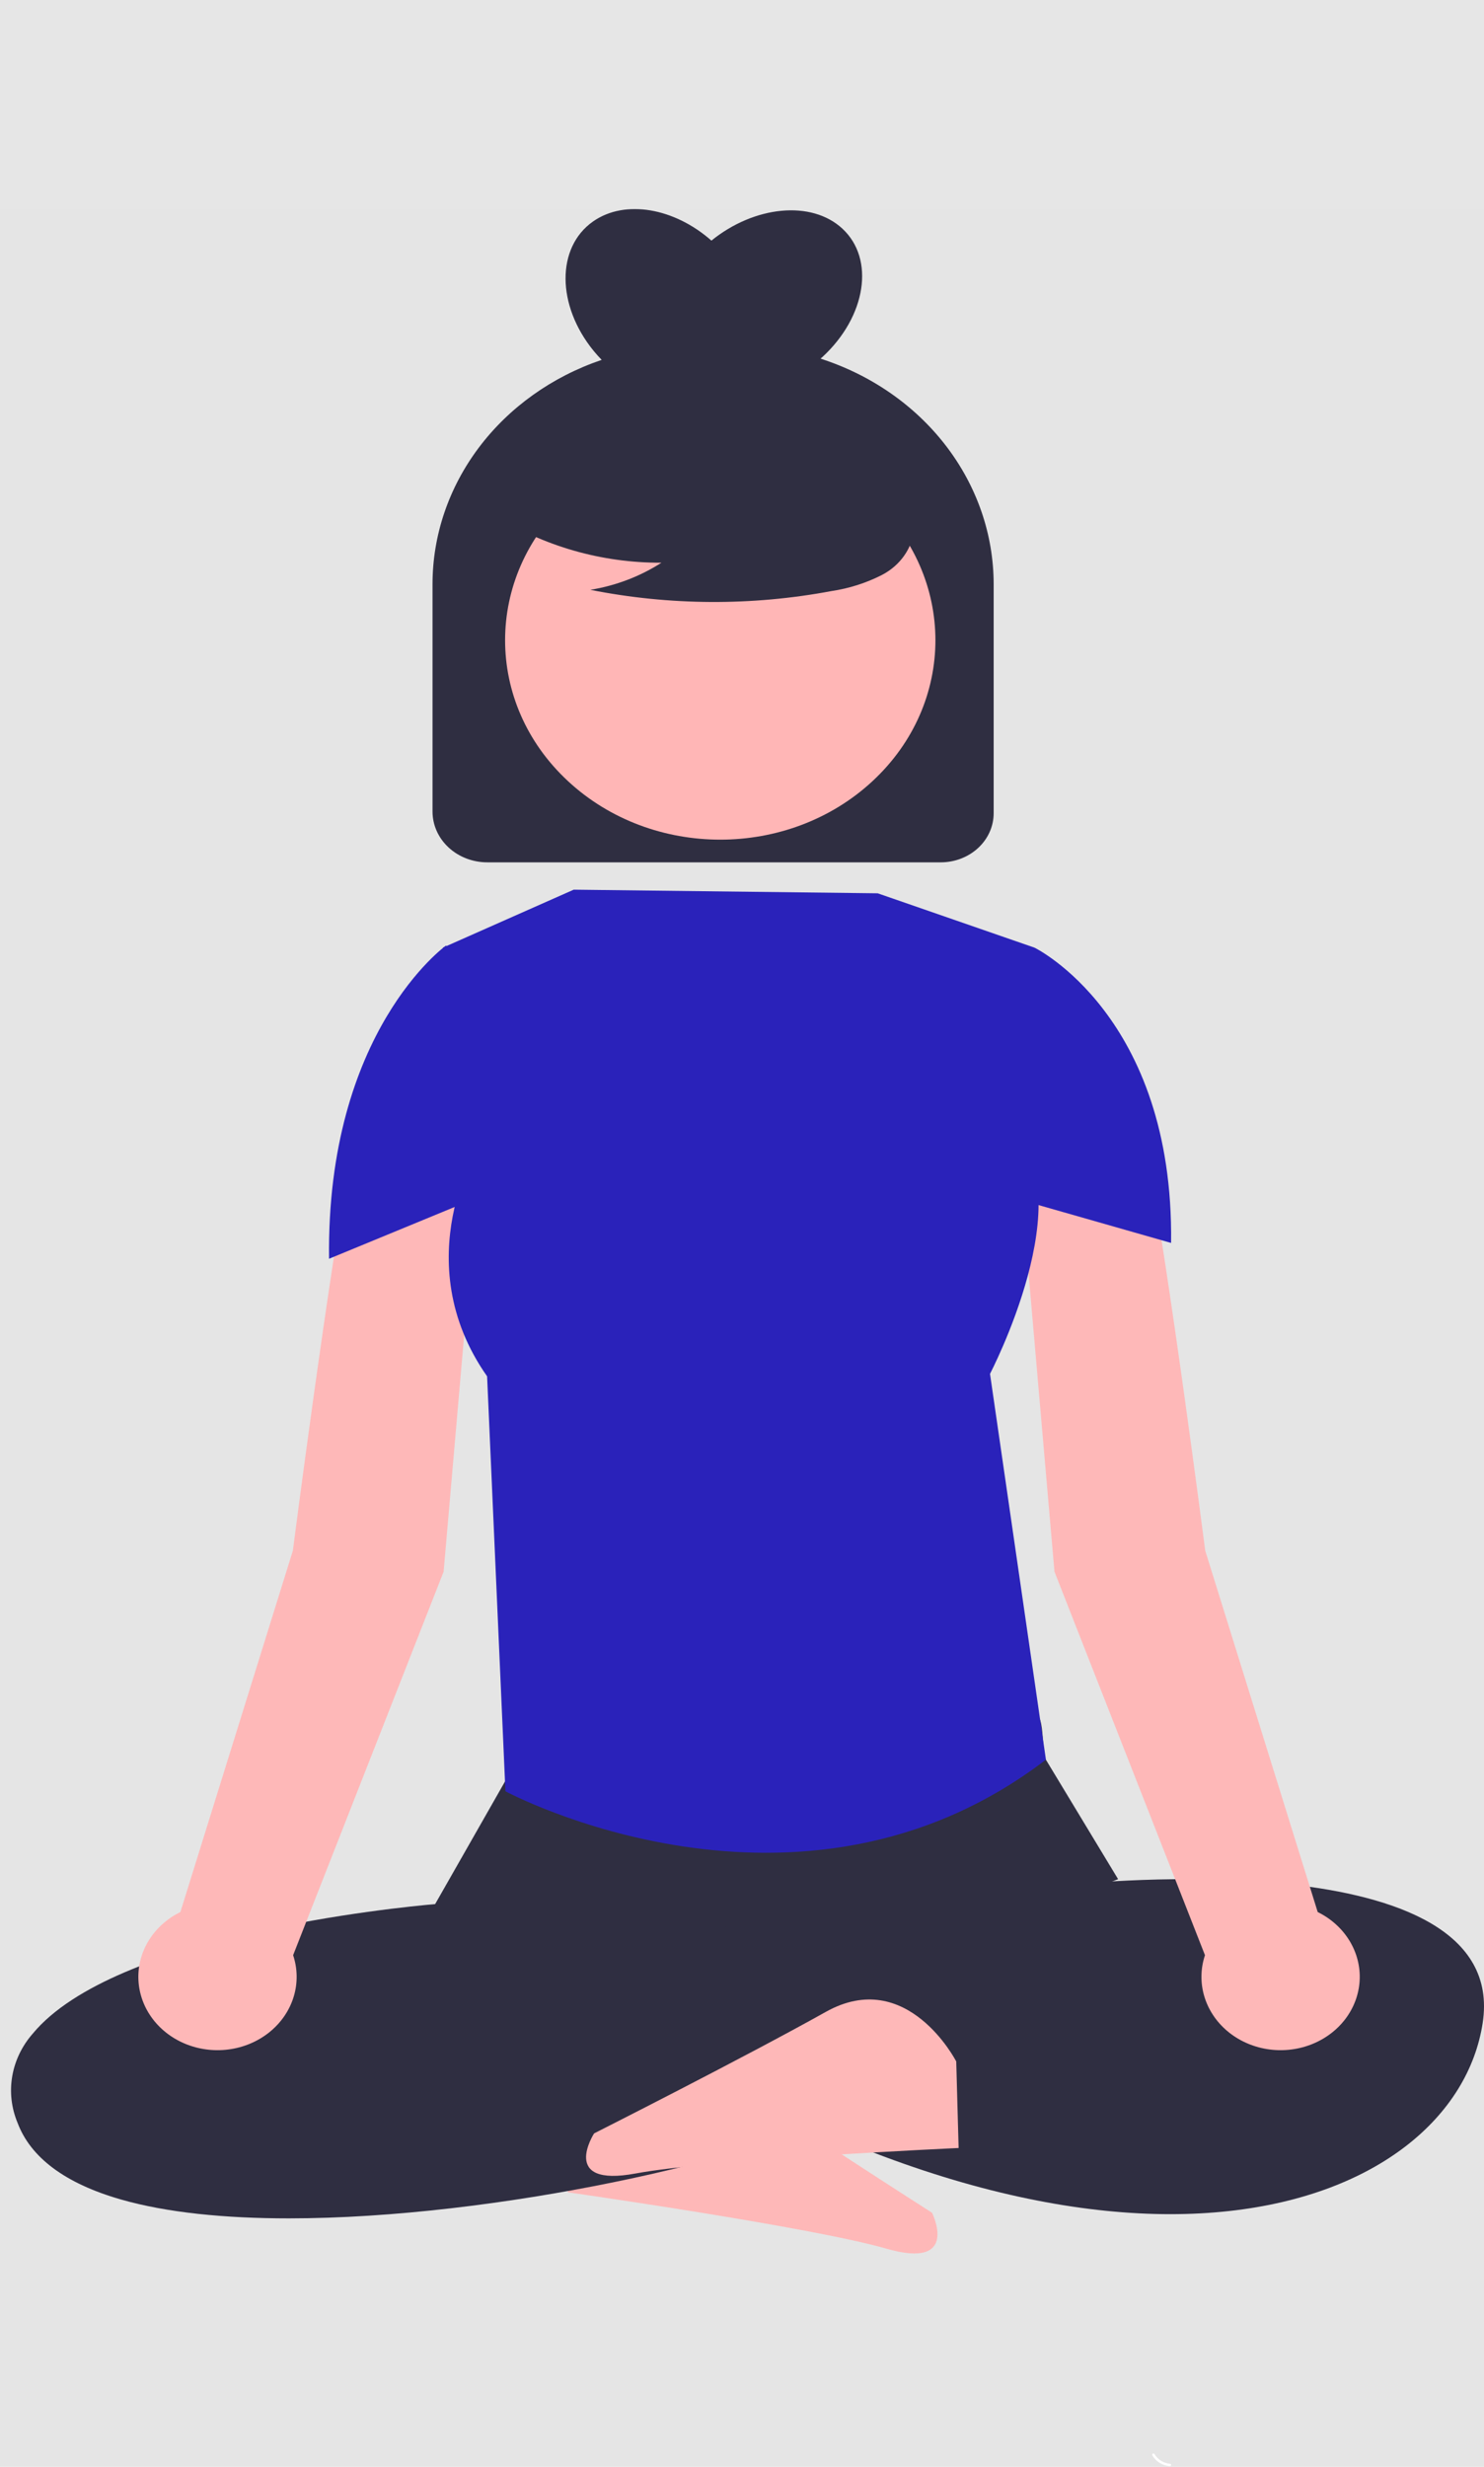 <svg width="349" height="580" viewBox="0 0 349 580" fill="none" xmlns="http://www.w3.org/2000/svg">
<rect width="349" height="580" fill="#E5E5E5"/>
<g id="meditate">
<path id="Path 164" d="M136.362 495.264C136.362 495.264 150.292 474.089 168.176 486.609C186.06 499.129 219.18 520.254 219.18 520.254C219.18 520.254 225.964 533.765 208.406 528.69C190.849 523.615 133.533 515.448 133.533 515.448L136.362 495.264Z" fill="#FEB8B8"/>
<path id="Vector" d="M271.509 576.991C271.867 577.626 272.388 578.168 273.028 578.569C273.667 578.97 274.404 579.218 275.172 579.29C275.566 579.326 275.454 579.886 275.062 579.85C274.214 579.767 273.401 579.492 272.693 579.05C271.986 578.609 271.406 578.013 271.004 577.316C270.961 577.253 270.944 577.177 270.959 577.103C270.973 577.03 271.017 576.964 271.082 576.919C271.149 576.877 271.232 576.861 271.312 576.874C271.392 576.887 271.463 576.93 271.509 576.991V576.991Z" fill="white"/>
<path id="Path 161" d="M67.93 521.582C52.942 521.582 39.221 520.251 28.319 517.106C15.36 513.368 7.224 507.322 4.132 499.123C2.68 495.642 2.246 491.868 2.875 488.181C3.504 484.495 5.174 481.028 7.715 478.132C26.885 454.988 93.408 448.461 102.334 447.689L120.442 415.919C121.601 408.339 116.119 402.6 125.59 402.457L237.626 401.047C246.928 400.866 244.288 406.203 245.881 413.594L262.95 441.827L189.486 470.554L200.593 495.631L199.868 496.021C178.367 507.577 116.535 521.58 67.93 521.582Z" fill="#2F2E41"/>
<path id="Path 162" d="M252.78 443.031C252.78 443.031 355.378 432.153 348.686 475.667C341.995 519.181 263.932 550.004 145.722 475.667L159.104 453.91C159.104 453.91 203.154 451.88 229.919 441.001L252.78 443.031Z" fill="#2F2E41"/>
<path id="Path 166" d="M107.529 245.895C107.529 245.895 88.029 242.61 82.71 270.533C77.392 298.455 68.873 364.596 68.873 364.596L42.422 449.557C39.303 451.091 36.719 453.417 34.972 456.261C33.225 459.105 32.388 462.352 32.558 465.62C32.728 468.889 33.898 472.046 35.932 474.721C37.966 477.397 40.78 479.481 44.044 480.73C47.309 481.979 50.89 482.342 54.369 481.776C57.848 481.21 61.081 479.739 63.691 477.534C66.301 475.329 68.18 472.482 69.109 469.324C70.037 466.167 69.977 462.83 68.935 459.703L104.328 369.53L111.074 291.892V251.211C111.074 250.107 110.742 249.025 110.116 248.086C109.49 247.148 108.594 246.389 107.529 245.895V245.895Z" fill="#FEB8B8"/>
<path id="Path 166_2" d="M244.785 245.895C244.785 245.895 264.285 242.61 269.603 270.533C274.922 298.455 283.44 364.596 283.44 364.596L309.891 449.557C313.011 451.091 315.595 453.417 317.342 456.261C319.089 459.105 319.926 462.352 319.756 465.62C319.586 468.889 318.415 472.046 316.381 474.721C314.347 477.397 311.534 479.481 308.269 480.73C305.005 481.979 301.424 482.342 297.945 481.776C294.466 481.21 291.233 479.739 288.623 477.534C286.013 475.329 284.134 472.482 283.205 469.324C282.276 466.167 282.337 462.83 283.379 459.703L247.986 369.53L241.24 291.892V251.211C241.24 250.107 241.572 249.025 242.198 248.086C242.824 247.148 243.72 246.389 244.785 245.895V245.895Z" fill="#FEB8B8"/>
<path id="Vector_2" d="M243.299 222.815L206.414 210.033L134.921 209.179L104.148 222.815L112.791 268.84C112.791 268.84 95.34 296.219 114.554 323.6L118.865 421.166C118.865 421.166 187.794 458.2 245.975 413.728L232.825 323.015C232.825 323.015 254.82 280.927 237.771 265.291L243.299 222.815Z" fill="#2A22BA"/>
<path id="Vector_3" d="M228.276 237.118L243.299 222.815C243.299 222.815 276.086 238.794 275.41 292.238L234.051 280.428L228.276 237.118Z" fill="#2A22BA"/>
<path id="Vector_4" d="M120.837 237.118L104.876 222.329C104.876 222.329 76.712 242.514 77.388 295.957L115.062 280.428L120.837 237.118Z" fill="#2A22BA"/>
<path id="Path 163" d="M224.884 484.692C224.884 484.692 213.395 462.294 194.208 473.031C175.021 483.768 139.718 501.601 139.718 501.601C139.718 501.601 131.461 514.389 149.491 511.026C167.522 507.662 225.442 505.038 225.442 505.038L224.884 484.692Z" fill="#FEB8B8"/>
<path id="Vector_5" d="M192.965 84.321C193.128 84.176 193.297 84.047 193.458 83.898C203.724 74.386 205.805 60.891 198.105 53.756C190.828 47.014 177.425 48.375 167.308 56.572C158.634 48.92 147.002 46.787 139.474 52.07C130.792 58.161 130.86 71.793 139.625 82.517C140.226 83.252 140.856 83.946 141.502 84.614C129.838 88.57 119.766 95.751 112.651 105.185C105.535 114.618 101.719 125.85 101.719 137.359V190.815C101.719 192.382 102.053 193.934 102.7 195.383C103.347 196.831 104.296 198.147 105.493 199.255C106.689 200.363 108.109 201.243 109.672 201.842C111.235 202.442 112.911 202.751 114.602 202.751H221.234C224.536 202.751 227.703 201.536 230.038 199.372C232.373 197.209 233.685 194.275 233.685 191.215V137.359C233.683 125.695 229.761 114.321 222.464 104.816C215.167 95.312 204.857 88.148 192.965 84.321Z" fill="#2F2E41"/>
<path id="Vector_6" d="M205.166 183.686C224.926 165.377 224.926 135.693 205.166 117.384C185.405 99.075 153.367 99.075 133.607 117.384C113.846 135.693 113.846 165.377 133.607 183.686C153.367 201.995 185.405 201.995 205.166 183.686Z" fill="#FFB6B6"/>
<path id="Vector_7" d="M116.218 121.046C127.78 128.43 141.504 132.36 155.548 132.308C150.538 135.526 144.835 137.7 138.832 138.679C157.503 142.39 176.8 142.491 195.516 138.975C199.676 138.356 203.69 137.079 207.382 135.198C209.222 134.246 210.824 132.946 212.086 131.383C213.348 129.819 214.241 128.027 214.706 126.123C215.95 119.54 210.414 113.559 204.661 109.529C195.852 103.452 185.696 99.265 174.927 97.272C164.158 95.278 153.046 95.527 142.393 98C135.437 99.666 128.469 102.481 123.952 107.656C119.434 112.832 118.095 120.811 122.4 126.14L116.218 121.046Z" fill="#2F2E41"/>
<rect id="Rectangle 1" width="349" height="49.155" fill="#E6E6E6"/>
</g>
</svg>
